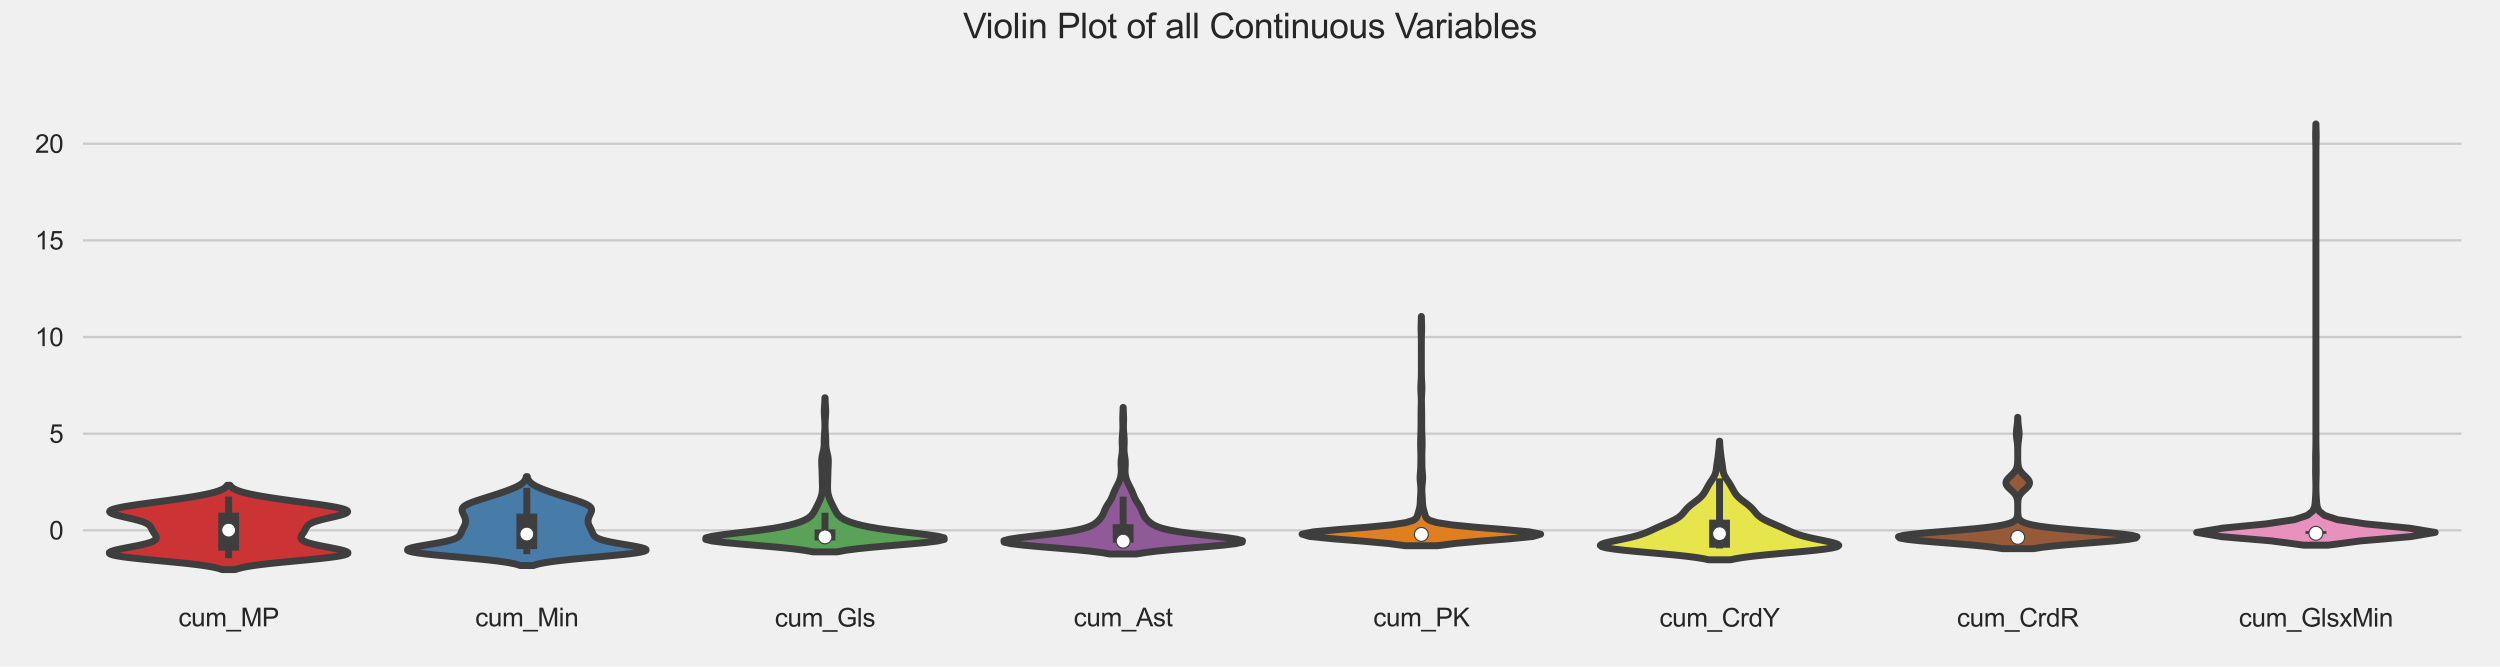 <?xml version="1.0" encoding="utf-8" standalone="no"?>
<!DOCTYPE svg PUBLIC "-//W3C//DTD SVG 1.1//EN"
  "http://www.w3.org/Graphics/SVG/1.1/DTD/svg11.dtd">
<svg xmlns:xlink="http://www.w3.org/1999/xlink" width="1080pt" height="288pt" viewBox="0 0 1080 288" xmlns="http://www.w3.org/2000/svg" version="1.1">
 <defs>
  <style type="text/css">*{stroke-linejoin: round; stroke-linecap: butt}</style>
 </defs>
 <g id="figure_1">
  <g id="patch_1">
   <path d="M 0 288 
L 1080 288 
L 1080 0 
L 0 0 
z
" style="fill: #f0f0f0"/>
  </g>
  <g id="axes_1">
   <g id="patch_2">
    <path d="M 34.36 255.699 
L 1064.88 255.699 
L 1064.88 43.92 
L 34.36 43.92 
z
" style="fill: #f0f0f0"/>
   </g>
   <g id="matplotlib.axis_1">
    <g id="xtick_1">
     <g id="text_1">
      <!-- cum_MP -->
      <g style="fill: #262626" transform="translate(77.069 270.572)scale(0.11 -0.11)">
       <defs>
        <path id="ArialMT-63" d="M 2588 1216 
L 3141 1144 
Q 3050 572 2676 248 
Q 2303 -75 1759 -75 
Q 1078 -75 664 370 
Q 250 816 250 1647 
Q 250 2184 428 2587 
Q 606 2991 970 3192 
Q 1334 3394 1763 3394 
Q 2303 3394 2647 3120 
Q 2991 2847 3088 2344 
L 2541 2259 
Q 2463 2594 2264 2762 
Q 2066 2931 1784 2931 
Q 1359 2931 1093 2626 
Q 828 2322 828 1663 
Q 828 994 1084 691 
Q 1341 388 1753 388 
Q 2084 388 2306 591 
Q 2528 794 2588 1216 
z
" transform="scale(0.016)"/>
        <path id="ArialMT-75" d="M 2597 0 
L 2597 488 
Q 2209 -75 1544 -75 
Q 1250 -75 995 37 
Q 741 150 617 320 
Q 494 491 444 738 
Q 409 903 409 1263 
L 409 3319 
L 972 3319 
L 972 1478 
Q 972 1038 1006 884 
Q 1059 663 1231 536 
Q 1403 409 1656 409 
Q 1909 409 2131 539 
Q 2353 669 2445 892 
Q 2538 1116 2538 1541 
L 2538 3319 
L 3100 3319 
L 3100 0 
L 2597 0 
z
" transform="scale(0.016)"/>
        <path id="ArialMT-6d" d="M 422 0 
L 422 3319 
L 925 3319 
L 925 2853 
Q 1081 3097 1340 3245 
Q 1600 3394 1931 3394 
Q 2300 3394 2536 3241 
Q 2772 3088 2869 2813 
Q 3263 3394 3894 3394 
Q 4388 3394 4653 3120 
Q 4919 2847 4919 2278 
L 4919 0 
L 4359 0 
L 4359 2091 
Q 4359 2428 4304 2576 
Q 4250 2725 4106 2815 
Q 3963 2906 3769 2906 
Q 3419 2906 3187 2673 
Q 2956 2441 2956 1928 
L 2956 0 
L 2394 0 
L 2394 2156 
Q 2394 2531 2256 2718 
Q 2119 2906 1806 2906 
Q 1569 2906 1367 2781 
Q 1166 2656 1075 2415 
Q 984 2175 984 1722 
L 984 0 
L 422 0 
z
" transform="scale(0.016)"/>
        <path id="ArialMT-5f" d="M -97 -1272 
L -97 -866 
L 3631 -866 
L 3631 -1272 
L -97 -1272 
z
" transform="scale(0.016)"/>
        <path id="ArialMT-4d" d="M 475 0 
L 475 4581 
L 1388 4581 
L 2472 1338 
Q 2622 884 2691 659 
Q 2769 909 2934 1394 
L 4031 4581 
L 4847 4581 
L 4847 0 
L 4263 0 
L 4263 3834 
L 2931 0 
L 2384 0 
L 1059 3900 
L 1059 0 
L 475 0 
z
" transform="scale(0.016)"/>
        <path id="ArialMT-50" d="M 494 0 
L 494 4581 
L 2222 4581 
Q 2678 4581 2919 4538 
Q 3256 4481 3484 4323 
Q 3713 4166 3852 3881 
Q 3991 3597 3991 3256 
Q 3991 2672 3619 2267 
Q 3247 1863 2275 1863 
L 1100 1863 
L 1100 0 
L 494 0 
z
M 1100 2403 
L 2284 2403 
Q 2872 2403 3119 2622 
Q 3366 2841 3366 3238 
Q 3366 3525 3220 3729 
Q 3075 3934 2838 4000 
Q 2684 4041 2272 4041 
L 1100 4041 
L 1100 2403 
z
" transform="scale(0.016)"/>
       </defs>
       <use xlink:href="#ArialMT-63"/>
       <use xlink:href="#ArialMT-75" x="50"/>
       <use xlink:href="#ArialMT-6d" x="105.615"/>
       <use xlink:href="#ArialMT-5f" x="188.916"/>
       <use xlink:href="#ArialMT-4d" x="244.531"/>
       <use xlink:href="#ArialMT-50" x="327.832"/>
      </g>
     </g>
    </g>
    <g id="xtick_2">
     <g id="text_2">
      <!-- cum_Min -->
      <g style="fill: #262626" transform="translate(205.272 270.572)scale(0.11 -0.11)">
       <defs>
        <path id="ArialMT-69" d="M 425 3934 
L 425 4581 
L 988 4581 
L 988 3934 
L 425 3934 
z
M 425 0 
L 425 3319 
L 988 3319 
L 988 0 
L 425 0 
z
" transform="scale(0.016)"/>
        <path id="ArialMT-6e" d="M 422 0 
L 422 3319 
L 928 3319 
L 928 2847 
Q 1294 3394 1984 3394 
Q 2284 3394 2536 3286 
Q 2788 3178 2913 3003 
Q 3038 2828 3088 2588 
Q 3119 2431 3119 2041 
L 3119 0 
L 2556 0 
L 2556 2019 
Q 2556 2363 2490 2533 
Q 2425 2703 2258 2804 
Q 2091 2906 1866 2906 
Q 1506 2906 1245 2678 
Q 984 2450 984 1813 
L 984 0 
L 422 0 
z
" transform="scale(0.016)"/>
       </defs>
       <use xlink:href="#ArialMT-63"/>
       <use xlink:href="#ArialMT-75" x="50"/>
       <use xlink:href="#ArialMT-6d" x="105.615"/>
       <use xlink:href="#ArialMT-5f" x="188.916"/>
       <use xlink:href="#ArialMT-4d" x="244.531"/>
       <use xlink:href="#ArialMT-69" x="327.832"/>
       <use xlink:href="#ArialMT-6e" x="350.049"/>
      </g>
     </g>
    </g>
    <g id="xtick_3">
     <g id="text_3">
      <!-- cum_Gls -->
      <g style="fill: #262626" transform="translate(334.699 270.706)scale(0.11 -0.11)">
       <defs>
        <path id="ArialMT-47" d="M 2638 1797 
L 2638 2334 
L 4578 2338 
L 4578 638 
Q 4131 281 3656 101 
Q 3181 -78 2681 -78 
Q 2006 -78 1454 211 
Q 903 500 622 1047 
Q 341 1594 341 2269 
Q 341 2938 620 3517 
Q 900 4097 1425 4378 
Q 1950 4659 2634 4659 
Q 3131 4659 3532 4498 
Q 3934 4338 4162 4050 
Q 4391 3763 4509 3300 
L 3963 3150 
Q 3859 3500 3706 3700 
Q 3553 3900 3268 4020 
Q 2984 4141 2638 4141 
Q 2222 4141 1919 4014 
Q 1616 3888 1430 3681 
Q 1244 3475 1141 3228 
Q 966 2803 966 2306 
Q 966 1694 1177 1281 
Q 1388 869 1791 669 
Q 2194 469 2647 469 
Q 3041 469 3416 620 
Q 3791 772 3984 944 
L 3984 1797 
L 2638 1797 
z
" transform="scale(0.016)"/>
        <path id="ArialMT-6c" d="M 409 0 
L 409 4581 
L 972 4581 
L 972 0 
L 409 0 
z
" transform="scale(0.016)"/>
        <path id="ArialMT-73" d="M 197 991 
L 753 1078 
Q 800 744 1014 566 
Q 1228 388 1613 388 
Q 2000 388 2187 545 
Q 2375 703 2375 916 
Q 2375 1106 2209 1216 
Q 2094 1291 1634 1406 
Q 1016 1563 777 1677 
Q 538 1791 414 1992 
Q 291 2194 291 2438 
Q 291 2659 392 2848 
Q 494 3038 669 3163 
Q 800 3259 1026 3326 
Q 1253 3394 1513 3394 
Q 1903 3394 2198 3281 
Q 2494 3169 2634 2976 
Q 2775 2784 2828 2463 
L 2278 2388 
Q 2241 2644 2061 2787 
Q 1881 2931 1553 2931 
Q 1166 2931 1000 2803 
Q 834 2675 834 2503 
Q 834 2394 903 2306 
Q 972 2216 1119 2156 
Q 1203 2125 1616 2013 
Q 2213 1853 2448 1751 
Q 2684 1650 2818 1456 
Q 2953 1263 2953 975 
Q 2953 694 2789 445 
Q 2625 197 2315 61 
Q 2006 -75 1616 -75 
Q 969 -75 630 194 
Q 291 463 197 991 
z
" transform="scale(0.016)"/>
       </defs>
       <use xlink:href="#ArialMT-63"/>
       <use xlink:href="#ArialMT-75" x="50"/>
       <use xlink:href="#ArialMT-6d" x="105.615"/>
       <use xlink:href="#ArialMT-5f" x="188.916"/>
       <use xlink:href="#ArialMT-47" x="244.531"/>
       <use xlink:href="#ArialMT-6c" x="322.314"/>
       <use xlink:href="#ArialMT-73" x="344.531"/>
      </g>
     </g>
    </g>
    <g id="xtick_4">
     <g id="text_4">
      <!-- cum_Ast -->
      <g style="fill: #262626" transform="translate(463.817 270.572)scale(0.11 -0.11)">
       <defs>
        <path id="ArialMT-41" d="M -9 0 
L 1750 4581 
L 2403 4581 
L 4278 0 
L 3588 0 
L 3053 1388 
L 1138 1388 
L 634 0 
L -9 0 
z
M 1313 1881 
L 2866 1881 
L 2388 3150 
Q 2169 3728 2063 4100 
Q 1975 3659 1816 3225 
L 1313 1881 
z
" transform="scale(0.016)"/>
        <path id="ArialMT-74" d="M 1650 503 
L 1731 6 
Q 1494 -44 1306 -44 
Q 1000 -44 831 53 
Q 663 150 594 308 
Q 525 466 525 972 
L 525 2881 
L 113 2881 
L 113 3319 
L 525 3319 
L 525 4141 
L 1084 4478 
L 1084 3319 
L 1650 3319 
L 1650 2881 
L 1084 2881 
L 1084 941 
Q 1084 700 1114 631 
Q 1144 563 1211 522 
Q 1278 481 1403 481 
Q 1497 481 1650 503 
z
" transform="scale(0.016)"/>
       </defs>
       <use xlink:href="#ArialMT-63"/>
       <use xlink:href="#ArialMT-75" x="50"/>
       <use xlink:href="#ArialMT-6d" x="105.615"/>
       <use xlink:href="#ArialMT-5f" x="188.916"/>
       <use xlink:href="#ArialMT-41" x="244.531"/>
       <use xlink:href="#ArialMT-73" x="311.23"/>
       <use xlink:href="#ArialMT-74" x="361.23"/>
      </g>
     </g>
    </g>
    <g id="xtick_5">
     <g id="text_5">
      <!-- cum_PK -->
      <g style="fill: #262626" transform="translate(593.242 270.572)scale(0.11 -0.11)">
       <defs>
        <path id="ArialMT-4b" d="M 469 0 
L 469 4581 
L 1075 4581 
L 1075 2309 
L 3350 4581 
L 4172 4581 
L 2250 2725 
L 4256 0 
L 3456 0 
L 1825 2319 
L 1075 1588 
L 1075 0 
L 469 0 
z
" transform="scale(0.016)"/>
       </defs>
       <use xlink:href="#ArialMT-63"/>
       <use xlink:href="#ArialMT-75" x="50"/>
       <use xlink:href="#ArialMT-6d" x="105.615"/>
       <use xlink:href="#ArialMT-5f" x="188.916"/>
       <use xlink:href="#ArialMT-50" x="244.531"/>
       <use xlink:href="#ArialMT-4b" x="311.23"/>
      </g>
     </g>
    </g>
    <g id="xtick_6">
     <g id="text_6">
      <!-- cum_CrdY -->
      <g style="fill: #262626" transform="translate(716.864 270.706)scale(0.11 -0.11)">
       <defs>
        <path id="ArialMT-43" d="M 3763 1606 
L 4369 1453 
Q 4178 706 3683 314 
Q 3188 -78 2472 -78 
Q 1731 -78 1267 223 
Q 803 525 561 1097 
Q 319 1669 319 2325 
Q 319 3041 592 3573 
Q 866 4106 1370 4382 
Q 1875 4659 2481 4659 
Q 3169 4659 3637 4309 
Q 4106 3959 4291 3325 
L 3694 3184 
Q 3534 3684 3231 3912 
Q 2928 4141 2469 4141 
Q 1941 4141 1586 3887 
Q 1231 3634 1087 3207 
Q 944 2781 944 2328 
Q 944 1744 1114 1308 
Q 1284 872 1643 656 
Q 2003 441 2422 441 
Q 2931 441 3284 734 
Q 3638 1028 3763 1606 
z
" transform="scale(0.016)"/>
        <path id="ArialMT-72" d="M 416 0 
L 416 3319 
L 922 3319 
L 922 2816 
Q 1116 3169 1280 3281 
Q 1444 3394 1641 3394 
Q 1925 3394 2219 3213 
L 2025 2691 
Q 1819 2813 1613 2813 
Q 1428 2813 1281 2702 
Q 1134 2591 1072 2394 
Q 978 2094 978 1738 
L 978 0 
L 416 0 
z
" transform="scale(0.016)"/>
        <path id="ArialMT-64" d="M 2575 0 
L 2575 419 
Q 2259 -75 1647 -75 
Q 1250 -75 917 144 
Q 584 363 401 755 
Q 219 1147 219 1656 
Q 219 2153 384 2558 
Q 550 2963 881 3178 
Q 1213 3394 1622 3394 
Q 1922 3394 2156 3267 
Q 2391 3141 2538 2938 
L 2538 4581 
L 3097 4581 
L 3097 0 
L 2575 0 
z
M 797 1656 
Q 797 1019 1065 703 
Q 1334 388 1700 388 
Q 2069 388 2326 689 
Q 2584 991 2584 1609 
Q 2584 2291 2321 2609 
Q 2059 2928 1675 2928 
Q 1300 2928 1048 2622 
Q 797 2316 797 1656 
z
" transform="scale(0.016)"/>
        <path id="ArialMT-59" d="M 1784 0 
L 1784 1941 
L 19 4581 
L 756 4581 
L 1659 3200 
Q 1909 2813 2125 2425 
Q 2331 2784 2625 3234 
L 3513 4581 
L 4219 4581 
L 2391 1941 
L 2391 0 
L 1784 0 
z
" transform="scale(0.016)"/>
       </defs>
       <use xlink:href="#ArialMT-63"/>
       <use xlink:href="#ArialMT-75" x="50"/>
       <use xlink:href="#ArialMT-6d" x="105.615"/>
       <use xlink:href="#ArialMT-5f" x="188.916"/>
       <use xlink:href="#ArialMT-43" x="244.531"/>
       <use xlink:href="#ArialMT-72" x="316.748"/>
       <use xlink:href="#ArialMT-64" x="350.049"/>
       <use xlink:href="#ArialMT-59" x="405.664"/>
      </g>
     </g>
    </g>
    <g id="xtick_7">
     <g id="text_7">
      <!-- cum_CrdR -->
      <g style="fill: #262626" transform="translate(845.375 270.706)scale(0.11 -0.11)">
       <defs>
        <path id="ArialMT-52" d="M 503 0 
L 503 4581 
L 2534 4581 
Q 3147 4581 3465 4457 
Q 3784 4334 3975 4021 
Q 4166 3709 4166 3331 
Q 4166 2844 3850 2509 
Q 3534 2175 2875 2084 
Q 3116 1969 3241 1856 
Q 3506 1613 3744 1247 
L 4541 0 
L 3778 0 
L 3172 953 
Q 2906 1366 2734 1584 
Q 2563 1803 2427 1890 
Q 2291 1978 2150 2013 
Q 2047 2034 1813 2034 
L 1109 2034 
L 1109 0 
L 503 0 
z
M 1109 2559 
L 2413 2559 
Q 2828 2559 3062 2645 
Q 3297 2731 3419 2920 
Q 3541 3109 3541 3331 
Q 3541 3656 3305 3865 
Q 3069 4075 2559 4075 
L 1109 4075 
L 1109 2559 
z
" transform="scale(0.016)"/>
       </defs>
       <use xlink:href="#ArialMT-63"/>
       <use xlink:href="#ArialMT-75" x="50"/>
       <use xlink:href="#ArialMT-6d" x="105.615"/>
       <use xlink:href="#ArialMT-5f" x="188.916"/>
       <use xlink:href="#ArialMT-43" x="244.531"/>
       <use xlink:href="#ArialMT-72" x="316.748"/>
       <use xlink:href="#ArialMT-64" x="350.049"/>
       <use xlink:href="#ArialMT-52" x="405.664"/>
      </g>
     </g>
    </g>
    <g id="xtick_8">
     <g id="text_8">
      <!-- cum_GlsxMin -->
      <g style="fill: #262626" transform="translate(967.162 270.706)scale(0.11 -0.11)">
       <defs>
        <path id="ArialMT-78" d="M 47 0 
L 1259 1725 
L 138 3319 
L 841 3319 
L 1350 2541 
Q 1494 2319 1581 2169 
Q 1719 2375 1834 2534 
L 2394 3319 
L 3066 3319 
L 1919 1756 
L 3153 0 
L 2463 0 
L 1781 1031 
L 1600 1309 
L 728 0 
L 47 0 
z
" transform="scale(0.016)"/>
       </defs>
       <use xlink:href="#ArialMT-63"/>
       <use xlink:href="#ArialMT-75" x="50"/>
       <use xlink:href="#ArialMT-6d" x="105.615"/>
       <use xlink:href="#ArialMT-5f" x="188.916"/>
       <use xlink:href="#ArialMT-47" x="244.531"/>
       <use xlink:href="#ArialMT-6c" x="322.314"/>
       <use xlink:href="#ArialMT-73" x="344.531"/>
       <use xlink:href="#ArialMT-78" x="394.531"/>
       <use xlink:href="#ArialMT-4d" x="444.531"/>
       <use xlink:href="#ArialMT-69" x="527.832"/>
       <use xlink:href="#ArialMT-6e" x="550.049"/>
      </g>
     </g>
    </g>
   </g>
   <g id="matplotlib.axis_2">
    <g id="ytick_1">
     <g id="line2d_1">
      <path d="M 34.36 229.107 
L 1064.88 229.107 
" clip-path="url(#p03e30805a0)" style="fill: none; stroke: #cbcbcb"/>
     </g>
     <g id="text_9">
      <!-- 0 -->
      <g style="fill: #262626" transform="translate(21.243 233.044)scale(0.11 -0.11)">
       <defs>
        <path id="ArialMT-30" d="M 266 2259 
Q 266 3072 433 3567 
Q 600 4063 929 4331 
Q 1259 4600 1759 4600 
Q 2128 4600 2406 4451 
Q 2684 4303 2865 4023 
Q 3047 3744 3150 3342 
Q 3253 2941 3253 2259 
Q 3253 1453 3087 958 
Q 2922 463 2592 192 
Q 2263 -78 1759 -78 
Q 1097 -78 719 397 
Q 266 969 266 2259 
z
M 844 2259 
Q 844 1131 1108 757 
Q 1372 384 1759 384 
Q 2147 384 2411 759 
Q 2675 1134 2675 2259 
Q 2675 3391 2411 3762 
Q 2147 4134 1753 4134 
Q 1366 4134 1134 3806 
Q 844 3388 844 2259 
z
" transform="scale(0.016)"/>
       </defs>
       <use xlink:href="#ArialMT-30"/>
      </g>
     </g>
    </g>
    <g id="ytick_2">
     <g id="line2d_2">
      <path d="M 34.36 187.352 
L 1064.88 187.352 
" clip-path="url(#p03e30805a0)" style="fill: none; stroke: #cbcbcb"/>
     </g>
     <g id="text_10">
      <!-- 5 -->
      <g style="fill: #262626" transform="translate(21.243 191.289)scale(0.11 -0.11)">
       <defs>
        <path id="ArialMT-35" d="M 266 1200 
L 856 1250 
Q 922 819 1161 601 
Q 1400 384 1738 384 
Q 2144 384 2425 690 
Q 2706 997 2706 1503 
Q 2706 1984 2436 2262 
Q 2166 2541 1728 2541 
Q 1456 2541 1237 2417 
Q 1019 2294 894 2097 
L 366 2166 
L 809 4519 
L 3088 4519 
L 3088 3981 
L 1259 3981 
L 1013 2750 
Q 1425 3038 1878 3038 
Q 2478 3038 2890 2622 
Q 3303 2206 3303 1553 
Q 3303 931 2941 478 
Q 2500 -78 1738 -78 
Q 1113 -78 717 272 
Q 322 622 266 1200 
z
" transform="scale(0.016)"/>
       </defs>
       <use xlink:href="#ArialMT-35"/>
      </g>
     </g>
    </g>
    <g id="ytick_3">
     <g id="line2d_3">
      <path d="M 34.36 145.597 
L 1064.88 145.597 
" clip-path="url(#p03e30805a0)" style="fill: none; stroke: #cbcbcb"/>
     </g>
     <g id="text_11">
      <!-- 10 -->
      <g style="fill: #262626" transform="translate(15.126 149.534)scale(0.11 -0.11)">
       <defs>
        <path id="ArialMT-31" d="M 2384 0 
L 1822 0 
L 1822 3584 
Q 1619 3391 1289 3197 
Q 959 3003 697 2906 
L 697 3450 
Q 1169 3672 1522 3987 
Q 1875 4303 2022 4600 
L 2384 4600 
L 2384 0 
z
" transform="scale(0.016)"/>
       </defs>
       <use xlink:href="#ArialMT-31"/>
       <use xlink:href="#ArialMT-30" x="55.615"/>
      </g>
     </g>
    </g>
    <g id="ytick_4">
     <g id="line2d_4">
      <path d="M 34.36 103.842 
L 1064.88 103.842 
" clip-path="url(#p03e30805a0)" style="fill: none; stroke: #cbcbcb"/>
     </g>
     <g id="text_12">
      <!-- 15 -->
      <g style="fill: #262626" transform="translate(15.126 107.779)scale(0.11 -0.11)">
       <use xlink:href="#ArialMT-31"/>
       <use xlink:href="#ArialMT-35" x="55.615"/>
      </g>
     </g>
    </g>
    <g id="ytick_5">
     <g id="line2d_5">
      <path d="M 34.36 62.088 
L 1064.88 62.088 
" clip-path="url(#p03e30805a0)" style="fill: none; stroke: #cbcbcb"/>
     </g>
     <g id="text_13">
      <!-- 20 -->
      <g style="fill: #262626" transform="translate(15.126 66.024)scale(0.11 -0.11)">
       <defs>
        <path id="ArialMT-32" d="M 3222 541 
L 3222 0 
L 194 0 
Q 188 203 259 391 
Q 375 700 629 1000 
Q 884 1300 1366 1694 
Q 2113 2306 2375 2664 
Q 2638 3022 2638 3341 
Q 2638 3675 2398 3904 
Q 2159 4134 1775 4134 
Q 1369 4134 1125 3890 
Q 881 3647 878 3216 
L 300 3275 
Q 359 3922 746 4261 
Q 1134 4600 1788 4600 
Q 2447 4600 2831 4234 
Q 3216 3869 3216 3328 
Q 3216 3053 3103 2787 
Q 2991 2522 2730 2228 
Q 2469 1934 1863 1422 
Q 1356 997 1212 845 
Q 1069 694 975 541 
L 3222 541 
z
" transform="scale(0.016)"/>
       </defs>
       <use xlink:href="#ArialMT-32"/>
       <use xlink:href="#ArialMT-30" x="55.615"/>
      </g>
     </g>
    </g>
   </g>
   <g id="PolyCollection_1">
    <defs>
     <path id="m73d97eebaf" d="M 101.57 -41.928 
L 95.965 -41.928 
L 94.907 -42.296 
L 93.559 -42.664 
L 91.882 -43.032 
L 89.844 -43.4 
L 87.429 -43.768 
L 84.639 -44.136 
L 81.495 -44.504 
L 78.044 -44.872 
L 74.356 -45.24 
L 70.521 -45.608 
L 66.649 -45.976 
L 62.857 -46.345 
L 59.269 -46.713 
L 56.001 -47.081 
L 53.155 -47.449 
L 50.814 -47.817 
L 49.037 -48.185 
L 47.852 -48.553 
L 47.262 -48.921 
L 47.242 -49.289 
L 47.741 -49.657 
L 48.695 -50.025 
L 50.02 -50.393 
L 51.63 -50.762 
L 53.431 -51.13 
L 55.335 -51.498 
L 57.256 -51.866 
L 59.122 -52.234 
L 60.869 -52.602 
L 62.448 -52.97 
L 63.824 -53.338 
L 64.977 -53.706 
L 65.9 -54.074 
L 66.597 -54.442 
L 67.083 -54.81 
L 67.38 -55.179 
L 67.515 -55.547 
L 67.516 -55.915 
L 67.415 -56.283 
L 67.24 -56.651 
L 67.019 -57.019 
L 66.773 -57.387 
L 66.521 -57.755 
L 66.279 -58.123 
L 66.053 -58.491 
L 65.848 -58.859 
L 65.661 -59.228 
L 65.482 -59.596 
L 65.297 -59.964 
L 65.086 -60.332 
L 64.825 -60.7 
L 64.485 -61.068 
L 64.038 -61.436 
L 63.456 -61.804 
L 62.716 -62.172 
L 61.803 -62.54 
L 60.71 -62.908 
L 59.445 -63.276 
L 58.029 -63.645 
L 56.496 -64.013 
L 54.896 -64.381 
L 53.289 -64.749 
L 51.744 -65.117 
L 50.333 -65.485 
L 49.128 -65.853 
L 48.194 -66.221 
L 47.588 -66.589 
L 47.351 -66.957 
L 47.51 -67.325 
L 48.074 -67.693 
L 49.037 -68.062 
L 50.375 -68.43 
L 52.055 -68.798 
L 54.032 -69.166 
L 56.257 -69.534 
L 58.676 -69.902 
L 61.238 -70.27 
L 63.895 -70.638 
L 66.601 -71.006 
L 69.319 -71.374 
L 72.014 -71.742 
L 74.658 -72.11 
L 77.226 -72.479 
L 79.697 -72.847 
L 82.049 -73.215 
L 84.267 -73.583 
L 86.334 -73.951 
L 88.237 -74.319 
L 89.965 -74.687 
L 91.512 -75.055 
L 92.874 -75.423 
L 94.055 -75.791 
L 95.059 -76.159 
L 95.899 -76.527 
L 96.586 -76.896 
L 97.138 -77.264 
L 97.573 -77.632 
L 97.908 -78 
L 98.16 -78.368 
L 99.375 -78.368 
L 99.375 -78.368 
L 99.627 -78 
L 99.962 -77.632 
L 100.397 -77.264 
L 100.949 -76.896 
L 101.636 -76.527 
L 102.476 -76.159 
L 103.48 -75.791 
L 104.661 -75.423 
L 106.023 -75.055 
L 107.57 -74.687 
L 109.298 -74.319 
L 111.201 -73.951 
L 113.268 -73.583 
L 115.486 -73.215 
L 117.838 -72.847 
L 120.309 -72.479 
L 122.877 -72.11 
L 125.521 -71.742 
L 128.216 -71.374 
L 130.934 -71.006 
L 133.64 -70.638 
L 136.297 -70.27 
L 138.859 -69.902 
L 141.278 -69.534 
L 143.503 -69.166 
L 145.48 -68.798 
L 147.16 -68.43 
L 148.498 -68.062 
L 149.461 -67.693 
L 150.025 -67.325 
L 150.184 -66.957 
L 149.947 -66.589 
L 149.341 -66.221 
L 148.407 -65.853 
L 147.202 -65.485 
L 145.791 -65.117 
L 144.246 -64.749 
L 142.639 -64.381 
L 141.039 -64.013 
L 139.506 -63.645 
L 138.09 -63.276 
L 136.825 -62.908 
L 135.732 -62.54 
L 134.819 -62.172 
L 134.079 -61.804 
L 133.497 -61.436 
L 133.05 -61.068 
L 132.71 -60.7 
L 132.449 -60.332 
L 132.238 -59.964 
L 132.053 -59.596 
L 131.874 -59.228 
L 131.687 -58.859 
L 131.482 -58.491 
L 131.256 -58.123 
L 131.014 -57.755 
L 130.762 -57.387 
L 130.516 -57.019 
L 130.295 -56.651 
L 130.12 -56.283 
L 130.019 -55.915 
L 130.02 -55.547 
L 130.155 -55.179 
L 130.452 -54.81 
L 130.938 -54.442 
L 131.635 -54.074 
L 132.558 -53.706 
L 133.711 -53.338 
L 135.087 -52.97 
L 136.666 -52.602 
L 138.413 -52.234 
L 140.279 -51.866 
L 142.2 -51.498 
L 144.104 -51.13 
L 145.905 -50.762 
L 147.515 -50.393 
L 148.84 -50.025 
L 149.794 -49.657 
L 150.293 -49.289 
L 150.273 -48.921 
L 149.683 -48.553 
L 148.498 -48.185 
L 146.721 -47.817 
L 144.38 -47.449 
L 141.534 -47.081 
L 138.266 -46.713 
L 134.678 -46.345 
L 130.886 -45.976 
L 127.014 -45.608 
L 123.179 -45.24 
L 119.491 -44.872 
L 116.04 -44.504 
L 112.896 -44.136 
L 110.106 -43.768 
L 107.691 -43.4 
L 105.653 -43.032 
L 103.976 -42.664 
L 102.628 -42.296 
L 101.57 -41.928 
z
" style="stroke: #3e3e3e; stroke-width: 3"/>
    </defs>
    <g clip-path="url(#p03e30805a0)">
     <use xlink:href="#m73d97eebaf" x="0" y="288" style="fill: #cb3335; stroke: #3e3e3e; stroke-width: 3"/>
    </g>
   </g>
   <g id="PolyCollection_2">
    <defs>
     <path id="m574ec65657" d="M 230.377 -43.686 
L 224.788 -43.686 
L 223.628 -44.074 
L 222.117 -44.463 
L 220.202 -44.851 
L 217.842 -45.239 
L 215.016 -45.627 
L 211.733 -46.015 
L 208.033 -46.404 
L 203.992 -46.792 
L 199.724 -47.18 
L 195.375 -47.568 
L 191.111 -47.956 
L 187.11 -48.345 
L 183.542 -48.733 
L 180.559 -49.121 
L 178.277 -49.509 
L 176.769 -49.897 
L 176.056 -50.286 
L 176.113 -50.674 
L 176.866 -51.062 
L 178.208 -51.45 
L 180.005 -51.839 
L 182.114 -52.227 
L 184.388 -52.615 
L 186.696 -53.003 
L 188.922 -53.391 
L 190.977 -53.78 
L 192.801 -54.168 
L 194.357 -54.556 
L 195.636 -54.944 
L 196.65 -55.332 
L 197.426 -55.721 
L 198.001 -56.109 
L 198.417 -56.497 
L 198.717 -56.885 
L 198.941 -57.273 
L 199.121 -57.662 
L 199.282 -58.05 
L 199.442 -58.438 
L 199.612 -58.826 
L 199.795 -59.215 
L 199.988 -59.603 
L 200.189 -59.991 
L 200.388 -60.379 
L 200.578 -60.767 
L 200.749 -61.156 
L 200.895 -61.544 
L 201.009 -61.932 
L 201.085 -62.32 
L 201.123 -62.708 
L 201.121 -63.097 
L 201.079 -63.485 
L 201.002 -63.873 
L 200.891 -64.261 
L 200.752 -64.65 
L 200.59 -65.038 
L 200.412 -65.426 
L 200.224 -65.814 
L 200.038 -66.202 
L 199.866 -66.591 
L 199.723 -66.979 
L 199.628 -67.367 
L 199.599 -67.755 
L 199.658 -68.143 
L 199.823 -68.532 
L 200.11 -68.92 
L 200.531 -69.308 
L 201.092 -69.696 
L 201.79 -70.084 
L 202.618 -70.473 
L 203.561 -70.861 
L 204.601 -71.249 
L 205.716 -71.637 
L 206.886 -72.026 
L 208.09 -72.414 
L 209.312 -72.802 
L 210.539 -73.19 
L 211.761 -73.578 
L 212.971 -73.967 
L 214.166 -74.355 
L 215.341 -74.743 
L 216.495 -75.131 
L 217.621 -75.519 
L 218.715 -75.908 
L 219.769 -76.296 
L 220.774 -76.684 
L 221.721 -77.072 
L 222.602 -77.46 
L 223.409 -77.849 
L 224.136 -78.237 
L 224.78 -78.625 
L 225.34 -79.013 
L 225.818 -79.402 
L 226.218 -79.79 
L 226.546 -80.178 
L 226.809 -80.566 
L 227.017 -80.954 
L 227.176 -81.343 
L 227.297 -81.731 
L 227.385 -82.119 
L 227.78 -82.119 
L 227.78 -82.119 
L 227.868 -81.731 
L 227.989 -81.343 
L 228.148 -80.954 
L 228.356 -80.566 
L 228.619 -80.178 
L 228.947 -79.79 
L 229.347 -79.402 
L 229.825 -79.013 
L 230.385 -78.625 
L 231.029 -78.237 
L 231.756 -77.849 
L 232.563 -77.46 
L 233.444 -77.072 
L 234.391 -76.684 
L 235.396 -76.296 
L 236.45 -75.908 
L 237.544 -75.519 
L 238.67 -75.131 
L 239.824 -74.743 
L 240.999 -74.355 
L 242.194 -73.967 
L 243.404 -73.578 
L 244.626 -73.19 
L 245.853 -72.802 
L 247.075 -72.414 
L 248.279 -72.026 
L 249.449 -71.637 
L 250.564 -71.249 
L 251.604 -70.861 
L 252.547 -70.473 
L 253.375 -70.084 
L 254.073 -69.696 
L 254.634 -69.308 
L 255.055 -68.92 
L 255.342 -68.532 
L 255.507 -68.143 
L 255.566 -67.755 
L 255.537 -67.367 
L 255.442 -66.979 
L 255.299 -66.591 
L 255.127 -66.202 
L 254.941 -65.814 
L 254.753 -65.426 
L 254.575 -65.038 
L 254.413 -64.65 
L 254.274 -64.261 
L 254.163 -63.873 
L 254.086 -63.485 
L 254.044 -63.097 
L 254.042 -62.708 
L 254.08 -62.32 
L 254.156 -61.932 
L 254.27 -61.544 
L 254.416 -61.156 
L 254.587 -60.767 
L 254.777 -60.379 
L 254.976 -59.991 
L 255.177 -59.603 
L 255.37 -59.215 
L 255.553 -58.826 
L 255.723 -58.438 
L 255.883 -58.05 
L 256.044 -57.662 
L 256.224 -57.273 
L 256.448 -56.885 
L 256.748 -56.497 
L 257.164 -56.109 
L 257.739 -55.721 
L 258.515 -55.332 
L 259.529 -54.944 
L 260.808 -54.556 
L 262.364 -54.168 
L 264.188 -53.78 
L 266.243 -53.391 
L 268.469 -53.003 
L 270.777 -52.615 
L 273.051 -52.227 
L 275.16 -51.839 
L 276.957 -51.45 
L 278.299 -51.062 
L 279.052 -50.674 
L 279.108 -50.286 
L 278.396 -49.897 
L 276.888 -49.509 
L 274.606 -49.121 
L 271.623 -48.733 
L 268.055 -48.345 
L 264.054 -47.956 
L 259.79 -47.568 
L 255.441 -47.18 
L 251.173 -46.792 
L 247.132 -46.404 
L 243.432 -46.015 
L 240.149 -45.627 
L 237.323 -45.239 
L 234.963 -44.851 
L 233.048 -44.463 
L 231.537 -44.074 
L 230.377 -43.686 
z
" style="stroke: #3e3e3e; stroke-width: 3"/>
    </defs>
    <g clip-path="url(#p03e30805a0)">
     <use xlink:href="#m574ec65657" x="0" y="288" style="fill: #477ca8; stroke: #3e3e3e; stroke-width: 3"/>
    </g>
   </g>
   <g id="PolyCollection_3">
    <defs>
     <path id="mcdb513fa01" d="M 361.578 -49.591 
L 351.217 -49.591 
L 347.585 -50.264 
L 342.453 -50.936 
L 335.853 -51.609 
L 328.183 -52.281 
L 320.228 -52.953 
L 313.034 -53.626 
L 307.659 -54.298 
L 304.872 -54.971 
L 304.942 -55.643 
L 307.591 -56.316 
L 312.117 -56.988 
L 317.647 -57.661 
L 323.374 -58.333 
L 328.722 -59.006 
L 333.389 -59.678 
L 337.296 -60.351 
L 340.502 -61.023 
L 343.119 -61.695 
L 345.251 -62.368 
L 346.978 -63.04 
L 348.354 -63.713 
L 349.427 -64.385 
L 350.246 -65.058 
L 350.867 -65.73 
L 351.352 -66.403 
L 351.754 -67.075 
L 352.116 -67.748 
L 352.463 -68.42 
L 352.807 -69.093 
L 353.149 -69.765 
L 353.485 -70.437 
L 353.807 -71.11 
L 354.111 -71.782 
L 354.387 -72.455 
L 354.632 -73.127 
L 354.84 -73.8 
L 355.007 -74.472 
L 355.134 -75.145 
L 355.221 -75.817 
L 355.273 -76.49 
L 355.295 -77.162 
L 355.296 -77.835 
L 355.283 -78.507 
L 355.263 -79.18 
L 355.241 -79.852 
L 355.221 -80.524 
L 355.203 -81.197 
L 355.187 -81.869 
L 355.172 -82.542 
L 355.155 -83.214 
L 355.134 -83.887 
L 355.111 -84.559 
L 355.084 -85.232 
L 355.055 -85.904 
L 355.026 -86.577 
L 354.998 -87.249 
L 354.975 -87.922 
L 354.966 -88.594 
L 354.979 -89.266 
L 355.023 -89.939 
L 355.105 -90.611 
L 355.224 -91.284 
L 355.373 -91.956 
L 355.537 -92.629 
L 355.696 -93.301 
L 355.833 -93.974 
L 355.937 -94.646 
L 356.004 -95.319 
L 356.039 -95.991 
L 356.052 -96.664 
L 356.056 -97.336 
L 356.064 -98.008 
L 356.083 -98.681 
L 356.115 -99.353 
L 356.158 -100.026 
L 356.207 -100.698 
L 356.255 -101.371 
L 356.297 -102.043 
L 356.329 -102.716 
L 356.349 -103.388 
L 356.357 -104.061 
L 356.353 -104.733 
L 356.337 -105.406 
L 356.309 -106.078 
L 356.271 -106.75 
L 356.226 -107.423 
L 356.179 -108.095 
L 356.137 -108.768 
L 356.106 -109.44 
L 356.091 -110.113 
L 356.095 -110.785 
L 356.118 -111.458 
L 356.155 -112.13 
L 356.2 -112.803 
L 356.247 -113.475 
L 356.29 -114.148 
L 356.326 -114.82 
L 356.353 -115.492 
L 356.372 -116.165 
L 356.423 -116.165 
L 356.423 -116.165 
L 356.442 -115.492 
L 356.469 -114.82 
L 356.505 -114.148 
L 356.548 -113.475 
L 356.595 -112.803 
L 356.64 -112.13 
L 356.677 -111.458 
L 356.7 -110.785 
L 356.704 -110.113 
L 356.689 -109.44 
L 356.658 -108.768 
L 356.616 -108.095 
L 356.569 -107.423 
L 356.524 -106.75 
L 356.486 -106.078 
L 356.458 -105.406 
L 356.442 -104.733 
L 356.438 -104.061 
L 356.446 -103.388 
L 356.466 -102.716 
L 356.498 -102.043 
L 356.54 -101.371 
L 356.588 -100.698 
L 356.637 -100.026 
L 356.68 -99.353 
L 356.712 -98.681 
L 356.731 -98.008 
L 356.739 -97.336 
L 356.743 -96.664 
L 356.756 -95.991 
L 356.791 -95.319 
L 356.858 -94.646 
L 356.962 -93.974 
L 357.099 -93.301 
L 357.258 -92.629 
L 357.422 -91.956 
L 357.571 -91.284 
L 357.69 -90.611 
L 357.772 -89.939 
L 357.816 -89.266 
L 357.829 -88.594 
L 357.82 -87.922 
L 357.797 -87.249 
L 357.769 -86.577 
L 357.74 -85.904 
L 357.711 -85.232 
L 357.684 -84.559 
L 357.661 -83.887 
L 357.64 -83.214 
L 357.623 -82.542 
L 357.608 -81.869 
L 357.592 -81.197 
L 357.574 -80.524 
L 357.554 -79.852 
L 357.532 -79.18 
L 357.512 -78.507 
L 357.499 -77.835 
L 357.5 -77.162 
L 357.522 -76.49 
L 357.574 -75.817 
L 357.661 -75.145 
L 357.788 -74.472 
L 357.955 -73.8 
L 358.163 -73.127 
L 358.408 -72.455 
L 358.684 -71.782 
L 358.988 -71.11 
L 359.31 -70.437 
L 359.646 -69.765 
L 359.988 -69.093 
L 360.332 -68.42 
L 360.679 -67.748 
L 361.041 -67.075 
L 361.443 -66.403 
L 361.928 -65.73 
L 362.549 -65.058 
L 363.368 -64.385 
L 364.441 -63.713 
L 365.817 -63.04 
L 367.544 -62.368 
L 369.676 -61.695 
L 372.293 -61.023 
L 375.499 -60.351 
L 379.406 -59.678 
L 384.073 -59.006 
L 389.421 -58.333 
L 395.148 -57.661 
L 400.678 -56.988 
L 405.204 -56.316 
L 407.853 -55.643 
L 407.923 -54.971 
L 405.136 -54.298 
L 399.761 -53.626 
L 392.567 -52.953 
L 384.612 -52.281 
L 376.942 -51.609 
L 370.342 -50.936 
L 365.21 -50.264 
L 361.578 -49.591 
z
" style="stroke: #3e3e3e; stroke-width: 3"/>
    </defs>
    <g clip-path="url(#p03e30805a0)">
     <use xlink:href="#mcdb513fa01" x="0" y="288" style="fill: #59a257; stroke: #3e3e3e; stroke-width: 3"/>
    </g>
   </g>
   <g id="PolyCollection_4">
    <defs>
     <path id="m5527c607e8" d="M 491.001 -48.676 
L 479.424 -48.676 
L 475.674 -49.315 
L 470.507 -49.955 
L 463.987 -50.595 
L 456.51 -51.234 
L 448.81 -51.874 
L 441.847 -52.514 
L 436.595 -53.153 
L 433.78 -53.793 
L 433.687 -54.433 
L 436.098 -55.072 
L 440.392 -55.712 
L 445.746 -56.352 
L 451.357 -56.991 
L 456.603 -57.631 
L 461.116 -58.271 
L 464.761 -58.91 
L 467.575 -59.55 
L 469.689 -60.19 
L 471.266 -60.829 
L 472.459 -61.469 
L 473.394 -62.108 
L 474.157 -62.748 
L 474.802 -63.388 
L 475.356 -64.027 
L 475.829 -64.667 
L 476.227 -65.307 
L 476.557 -65.946 
L 476.838 -66.586 
L 477.095 -67.226 
L 477.357 -67.865 
L 477.649 -68.505 
L 477.988 -69.145 
L 478.373 -69.784 
L 478.788 -70.424 
L 479.208 -71.064 
L 479.605 -71.703 
L 479.963 -72.343 
L 480.274 -72.982 
L 480.546 -73.622 
L 480.797 -74.262 
L 481.045 -74.901 
L 481.307 -75.541 
L 481.591 -76.181 
L 481.897 -76.82 
L 482.222 -77.46 
L 482.555 -78.1 
L 482.882 -78.739 
L 483.191 -79.379 
L 483.472 -80.019 
L 483.718 -80.658 
L 483.925 -81.298 
L 484.094 -81.938 
L 484.225 -82.577 
L 484.318 -83.217 
L 484.376 -83.857 
L 484.401 -84.496 
L 484.397 -85.136 
L 484.372 -85.775 
L 484.338 -86.415 
L 484.306 -87.055 
L 484.288 -87.694 
L 484.293 -88.334 
L 484.326 -88.974 
L 484.388 -89.613 
L 484.473 -90.253 
L 484.57 -90.893 
L 484.667 -91.532 
L 484.751 -92.172 
L 484.812 -92.812 
L 484.847 -93.451 
L 484.856 -94.091 
L 484.845 -94.731 
L 484.823 -95.37 
L 484.797 -96.01 
L 484.776 -96.649 
L 484.767 -97.289 
L 484.771 -97.929 
L 484.792 -98.568 
L 484.828 -99.208 
L 484.875 -99.848 
L 484.929 -100.487 
L 484.982 -101.127 
L 485.03 -101.767 
L 485.066 -102.406 
L 485.087 -103.046 
L 485.093 -103.686 
L 485.086 -104.325 
L 485.07 -104.965 
L 485.051 -105.605 
L 485.035 -106.244 
L 485.027 -106.884 
L 485.03 -107.524 
L 485.044 -108.163 
L 485.067 -108.803 
L 485.095 -109.442 
L 485.124 -110.082 
L 485.15 -110.722 
L 485.172 -111.361 
L 485.188 -112.001 
L 485.237 -112.001 
L 485.237 -112.001 
L 485.253 -111.361 
L 485.275 -110.722 
L 485.301 -110.082 
L 485.33 -109.442 
L 485.358 -108.803 
L 485.381 -108.163 
L 485.395 -107.524 
L 485.398 -106.884 
L 485.39 -106.244 
L 485.374 -105.605 
L 485.355 -104.965 
L 485.339 -104.325 
L 485.332 -103.686 
L 485.338 -103.046 
L 485.359 -102.406 
L 485.395 -101.767 
L 485.443 -101.127 
L 485.496 -100.487 
L 485.55 -99.848 
L 485.597 -99.208 
L 485.633 -98.568 
L 485.654 -97.929 
L 485.658 -97.289 
L 485.649 -96.649 
L 485.628 -96.01 
L 485.602 -95.37 
L 485.58 -94.731 
L 485.569 -94.091 
L 485.578 -93.451 
L 485.613 -92.812 
L 485.674 -92.172 
L 485.758 -91.532 
L 485.855 -90.893 
L 485.952 -90.253 
L 486.037 -89.613 
L 486.099 -88.974 
L 486.132 -88.334 
L 486.137 -87.694 
L 486.119 -87.055 
L 486.087 -86.415 
L 486.053 -85.775 
L 486.028 -85.136 
L 486.024 -84.496 
L 486.049 -83.857 
L 486.107 -83.217 
L 486.2 -82.577 
L 486.331 -81.938 
L 486.5 -81.298 
L 486.707 -80.658 
L 486.953 -80.019 
L 487.234 -79.379 
L 487.543 -78.739 
L 487.87 -78.1 
L 488.203 -77.46 
L 488.527 -76.82 
L 488.834 -76.181 
L 489.118 -75.541 
L 489.38 -74.901 
L 489.628 -74.262 
L 489.879 -73.622 
L 490.151 -72.982 
L 490.462 -72.343 
L 490.82 -71.703 
L 491.217 -71.064 
L 491.637 -70.424 
L 492.052 -69.784 
L 492.437 -69.145 
L 492.776 -68.505 
L 493.068 -67.865 
L 493.33 -67.226 
L 493.587 -66.586 
L 493.868 -65.946 
L 494.198 -65.307 
L 494.596 -64.667 
L 495.069 -64.027 
L 495.623 -63.388 
L 496.268 -62.748 
L 497.031 -62.108 
L 497.966 -61.469 
L 499.159 -60.829 
L 500.736 -60.19 
L 502.85 -59.55 
L 505.664 -58.91 
L 509.309 -58.271 
L 513.822 -57.631 
L 519.068 -56.991 
L 524.679 -56.352 
L 530.033 -55.712 
L 534.327 -55.072 
L 536.739 -54.433 
L 536.645 -53.793 
L 533.83 -53.153 
L 528.578 -52.514 
L 521.615 -51.874 
L 513.915 -51.234 
L 506.438 -50.595 
L 499.918 -49.955 
L 494.751 -49.315 
L 491.001 -48.676 
z
" style="stroke: #3e3e3e; stroke-width: 3"/>
    </defs>
    <g clip-path="url(#p03e30805a0)">
     <use xlink:href="#m5527c607e8" x="0" y="288" style="fill: #905998; stroke: #3e3e3e; stroke-width: 3"/>
    </g>
   </g>
   <g id="PolyCollection_5">
    <defs>
     <path id="m94b2b28d77" d="M 620.957 -52.238 
L 607.098 -52.238 
L 599.565 -53.239 
L 588.494 -54.239 
L 575.892 -55.24 
L 565.838 -56.24 
L 562.501 -57.24 
L 567.389 -58.241 
L 578.246 -59.241 
L 590.665 -60.242 
L 600.869 -61.242 
L 607.345 -62.243 
L 610.582 -63.243 
L 611.87 -64.243 
L 612.34 -65.244 
L 612.618 -66.244 
L 612.904 -67.245 
L 613.178 -68.245 
L 613.381 -69.245 
L 613.495 -70.246 
L 613.552 -71.246 
L 613.596 -72.247 
L 613.654 -73.247 
L 613.723 -74.247 
L 613.782 -75.248 
L 613.809 -76.248 
L 613.79 -77.249 
L 613.726 -78.249 
L 613.633 -79.25 
L 613.541 -80.25 
L 613.486 -81.25 
L 613.49 -82.251 
L 613.551 -83.251 
L 613.637 -84.252 
L 613.712 -85.252 
L 613.758 -86.252 
L 613.779 -87.253 
L 613.79 -88.253 
L 613.802 -89.254 
L 613.813 -90.254 
L 613.813 -91.255 
L 613.797 -92.255 
L 613.766 -93.255 
L 613.733 -94.256 
L 613.71 -95.256 
L 613.701 -96.257 
L 613.706 -97.257 
L 613.725 -98.257 
L 613.756 -99.258 
L 613.796 -100.258 
L 613.834 -101.259 
L 613.861 -102.259 
L 613.874 -103.26 
L 613.879 -104.26 
L 613.882 -105.26 
L 613.888 -106.261 
L 613.892 -107.261 
L 613.892 -108.262 
L 613.891 -109.262 
L 613.899 -110.262 
L 613.919 -111.263 
L 613.947 -112.263 
L 613.974 -113.264 
L 613.99 -114.264 
L 613.988 -115.264 
L 613.963 -116.265 
L 613.918 -117.265 
L 613.862 -118.266 
L 613.812 -119.266 
L 613.79 -120.267 
L 613.806 -121.267 
L 613.852 -122.267 
L 613.91 -123.268 
L 613.961 -124.268 
L 613.995 -125.269 
L 614.014 -126.269 
L 614.023 -127.269 
L 614.026 -128.27 
L 614.027 -129.27 
L 614.027 -130.271 
L 614.027 -131.271 
L 614.027 -132.272 
L 614.028 -133.272 
L 614.027 -134.272 
L 614.027 -135.273 
L 614.027 -136.273 
L 614.027 -137.274 
L 614.027 -138.274 
L 614.026 -139.274 
L 614.022 -140.275 
L 614.014 -141.275 
L 613.999 -142.276 
L 613.974 -143.276 
L 613.945 -144.276 
L 613.92 -145.277 
L 613.908 -146.277 
L 613.916 -147.278 
L 613.939 -148.278 
L 613.968 -149.279 
L 613.994 -150.279 
L 614.011 -151.279 
L 614.044 -151.279 
L 614.044 -151.279 
L 614.061 -150.279 
L 614.087 -149.279 
L 614.116 -148.278 
L 614.139 -147.278 
L 614.147 -146.277 
L 614.135 -145.277 
L 614.11 -144.276 
L 614.081 -143.276 
L 614.056 -142.276 
L 614.041 -141.275 
L 614.033 -140.275 
L 614.029 -139.274 
L 614.028 -138.274 
L 614.028 -137.274 
L 614.028 -136.273 
L 614.028 -135.273 
L 614.028 -134.272 
L 614.028 -133.272 
L 614.028 -132.272 
L 614.028 -131.271 
L 614.028 -130.271 
L 614.028 -129.27 
L 614.029 -128.27 
L 614.032 -127.269 
L 614.041 -126.269 
L 614.06 -125.269 
L 614.094 -124.268 
L 614.145 -123.268 
L 614.203 -122.267 
L 614.249 -121.267 
L 614.265 -120.267 
L 614.243 -119.266 
L 614.193 -118.266 
L 614.137 -117.265 
L 614.092 -116.265 
L 614.067 -115.264 
L 614.065 -114.264 
L 614.081 -113.264 
L 614.108 -112.263 
L 614.136 -111.263 
L 614.156 -110.262 
L 614.164 -109.262 
L 614.163 -108.262 
L 614.163 -107.261 
L 614.167 -106.261 
L 614.173 -105.26 
L 614.176 -104.26 
L 614.181 -103.26 
L 614.194 -102.259 
L 614.221 -101.259 
L 614.259 -100.258 
L 614.299 -99.258 
L 614.33 -98.257 
L 614.349 -97.257 
L 614.354 -96.257 
L 614.345 -95.256 
L 614.322 -94.256 
L 614.289 -93.255 
L 614.258 -92.255 
L 614.242 -91.255 
L 614.242 -90.254 
L 614.253 -89.254 
L 614.265 -88.253 
L 614.276 -87.253 
L 614.297 -86.252 
L 614.343 -85.252 
L 614.418 -84.252 
L 614.504 -83.251 
L 614.565 -82.251 
L 614.569 -81.25 
L 614.514 -80.25 
L 614.422 -79.25 
L 614.329 -78.249 
L 614.265 -77.249 
L 614.246 -76.248 
L 614.273 -75.248 
L 614.332 -74.247 
L 614.401 -73.247 
L 614.459 -72.247 
L 614.503 -71.246 
L 614.56 -70.246 
L 614.674 -69.245 
L 614.877 -68.245 
L 615.151 -67.245 
L 615.437 -66.244 
L 615.715 -65.244 
L 616.185 -64.243 
L 617.473 -63.243 
L 620.71 -62.243 
L 627.186 -61.242 
L 637.39 -60.242 
L 649.809 -59.241 
L 660.666 -58.241 
L 665.553 -57.24 
L 662.217 -56.24 
L 652.163 -55.24 
L 639.561 -54.239 
L 628.49 -53.239 
L 620.957 -52.238 
z
" style="stroke: #3e3e3e; stroke-width: 3"/>
    </defs>
    <g clip-path="url(#p03e30805a0)">
     <use xlink:href="#m94b2b28d77" x="0" y="288" style="fill: #df7f20; stroke: #3e3e3e; stroke-width: 3"/>
    </g>
   </g>
   <g id="PolyCollection_6">
    <defs>
     <path id="m657d3ba1bb" d="M 747.574 -46.17 
L 738.111 -46.17 
L 735.676 -46.688 
L 732.442 -47.205 
L 728.369 -47.723 
L 723.517 -48.24 
L 718.062 -48.758 
L 712.297 -49.275 
L 706.601 -49.792 
L 701.387 -50.31 
L 697.035 -50.827 
L 693.832 -51.345 
L 691.927 -51.862 
L 691.317 -52.38 
L 691.858 -52.897 
L 693.314 -53.415 
L 695.399 -53.932 
L 697.827 -54.45 
L 700.353 -54.967 
L 702.791 -55.485 
L 705.021 -56.002 
L 706.991 -56.52 
L 708.697 -57.037 
L 710.174 -57.555 
L 711.477 -58.072 
L 712.667 -58.59 
L 713.801 -59.107 
L 714.922 -59.624 
L 716.058 -60.142 
L 717.222 -60.659 
L 718.41 -61.177 
L 719.605 -61.694 
L 720.784 -62.212 
L 721.919 -62.729 
L 722.979 -63.247 
L 723.94 -63.764 
L 724.787 -64.282 
L 725.516 -64.799 
L 726.134 -65.317 
L 726.66 -65.834 
L 727.121 -66.352 
L 727.548 -66.869 
L 727.969 -67.387 
L 728.409 -67.904 
L 728.887 -68.422 
L 729.412 -68.939 
L 729.988 -69.456 
L 730.612 -69.974 
L 731.273 -70.491 
L 731.957 -71.009 
L 732.644 -71.526 
L 733.313 -72.044 
L 733.945 -72.561 
L 734.525 -73.079 
L 735.044 -73.596 
L 735.501 -74.114 
L 735.901 -74.631 
L 736.255 -75.149 
L 736.574 -75.666 
L 736.87 -76.184 
L 737.155 -76.701 
L 737.435 -77.219 
L 737.719 -77.736 
L 738.011 -78.253 
L 738.317 -78.771 
L 738.638 -79.288 
L 738.972 -79.806 
L 739.317 -80.323 
L 739.663 -80.841 
L 739.998 -81.358 
L 740.312 -81.876 
L 740.593 -82.393 
L 740.833 -82.911 
L 741.028 -83.428 
L 741.18 -83.946 
L 741.296 -84.463 
L 741.385 -84.981 
L 741.457 -85.498 
L 741.521 -86.016 
L 741.585 -86.533 
L 741.654 -87.051 
L 741.728 -87.568 
L 741.806 -88.085 
L 741.888 -88.603 
L 741.969 -89.12 
L 742.048 -89.638 
L 742.123 -90.155 
L 742.193 -90.673 
L 742.258 -91.19 
L 742.319 -91.708 
L 742.377 -92.225 
L 742.433 -92.743 
L 742.489 -93.26 
L 742.544 -93.778 
L 742.596 -94.295 
L 742.646 -94.813 
L 742.69 -95.33 
L 742.729 -95.848 
L 742.761 -96.365 
L 742.786 -96.883 
L 742.805 -97.4 
L 742.88 -97.4 
L 742.88 -97.4 
L 742.899 -96.883 
L 742.924 -96.365 
L 742.956 -95.848 
L 742.995 -95.33 
L 743.039 -94.813 
L 743.089 -94.295 
L 743.141 -93.778 
L 743.196 -93.26 
L 743.252 -92.743 
L 743.308 -92.225 
L 743.366 -91.708 
L 743.427 -91.19 
L 743.492 -90.673 
L 743.562 -90.155 
L 743.637 -89.638 
L 743.716 -89.12 
L 743.797 -88.603 
L 743.879 -88.085 
L 743.957 -87.568 
L 744.031 -87.051 
L 744.1 -86.533 
L 744.164 -86.016 
L 744.228 -85.498 
L 744.3 -84.981 
L 744.389 -84.463 
L 744.505 -83.946 
L 744.657 -83.428 
L 744.852 -82.911 
L 745.092 -82.393 
L 745.373 -81.876 
L 745.687 -81.358 
L 746.022 -80.841 
L 746.368 -80.323 
L 746.713 -79.806 
L 747.047 -79.288 
L 747.368 -78.771 
L 747.674 -78.253 
L 747.966 -77.736 
L 748.25 -77.219 
L 748.53 -76.701 
L 748.815 -76.184 
L 749.111 -75.666 
L 749.43 -75.149 
L 749.784 -74.631 
L 750.184 -74.114 
L 750.641 -73.596 
L 751.16 -73.079 
L 751.74 -72.561 
L 752.372 -72.044 
L 753.041 -71.526 
L 753.728 -71.009 
L 754.412 -70.491 
L 755.073 -69.974 
L 755.697 -69.456 
L 756.273 -68.939 
L 756.798 -68.422 
L 757.276 -67.904 
L 757.716 -67.387 
L 758.137 -66.869 
L 758.564 -66.352 
L 759.025 -65.834 
L 759.551 -65.317 
L 760.169 -64.799 
L 760.898 -64.282 
L 761.745 -63.764 
L 762.706 -63.247 
L 763.766 -62.729 
L 764.901 -62.212 
L 766.08 -61.694 
L 767.275 -61.177 
L 768.463 -60.659 
L 769.627 -60.142 
L 770.763 -59.624 
L 771.884 -59.107 
L 773.018 -58.59 
L 774.208 -58.072 
L 775.511 -57.555 
L 776.988 -57.037 
L 778.694 -56.52 
L 780.664 -56.002 
L 782.894 -55.485 
L 785.332 -54.967 
L 787.858 -54.45 
L 790.286 -53.932 
L 792.371 -53.415 
L 793.827 -52.897 
L 794.369 -52.38 
L 793.758 -51.862 
L 791.853 -51.345 
L 788.65 -50.827 
L 784.298 -50.31 
L 779.084 -49.792 
L 773.388 -49.275 
L 767.623 -48.758 
L 762.168 -48.24 
L 757.316 -47.723 
L 753.243 -47.205 
L 750.009 -46.688 
L 747.574 -46.17 
z
" style="stroke: #3e3e3e; stroke-width: 3"/>
    </defs>
    <g clip-path="url(#p03e30805a0)">
     <use xlink:href="#m657d3ba1bb" x="0" y="288" style="fill: #e6e64c; stroke: #3e3e3e; stroke-width: 3"/>
    </g>
   </g>
   <g id="PolyCollection_7">
    <defs>
     <path id="m0bfe8d8b4c" d="M 878.387 -50.985 
L 864.928 -50.985 
L 861.173 -51.558 
L 856.192 -52.131 
L 850.055 -52.704 
L 843.079 -53.277 
L 835.849 -53.85 
L 829.151 -54.423 
L 823.847 -54.996 
L 820.686 -55.569 
L 820.131 -56.142 
L 822.247 -56.715 
L 826.684 -57.288 
L 832.774 -57.862 
L 839.693 -58.435 
L 846.644 -59.008 
L 852.997 -59.581 
L 858.361 -60.154 
L 862.588 -60.727 
L 865.72 -61.3 
L 867.915 -61.873 
L 869.379 -62.446 
L 870.313 -63.019 
L 870.885 -63.592 
L 871.225 -64.165 
L 871.421 -64.738 
L 871.531 -65.311 
L 871.592 -65.884 
L 871.624 -66.458 
L 871.641 -67.031 
L 871.649 -67.604 
L 871.653 -68.177 
L 871.654 -68.75 
L 871.652 -69.323 
L 871.646 -69.896 
L 871.634 -70.469 
L 871.609 -71.042 
L 871.565 -71.615 
L 871.488 -72.188 
L 871.364 -72.761 
L 871.175 -73.334 
L 870.903 -73.907 
L 870.535 -74.48 
L 870.07 -75.054 
L 869.517 -75.627 
L 868.904 -76.2 
L 868.273 -76.773 
L 867.676 -77.346 
L 867.166 -77.919 
L 866.792 -78.492 
L 866.591 -79.065 
L 866.578 -79.638 
L 866.752 -80.211 
L 867.093 -80.784 
L 867.566 -81.357 
L 868.125 -81.93 
L 868.722 -82.503 
L 869.311 -83.076 
L 869.854 -83.65 
L 870.326 -84.223 
L 870.714 -84.796 
L 871.015 -85.369 
L 871.237 -85.942 
L 871.394 -86.515 
L 871.498 -87.088 
L 871.565 -87.661 
L 871.606 -88.234 
L 871.63 -88.807 
L 871.644 -89.38 
L 871.651 -89.953 
L 871.654 -90.526 
L 871.656 -91.099 
L 871.656 -91.672 
L 871.655 -92.246 
L 871.652 -92.819 
L 871.647 -93.392 
L 871.639 -93.965 
L 871.624 -94.538 
L 871.601 -95.111 
L 871.567 -95.684 
L 871.521 -96.257 
L 871.461 -96.83 
L 871.389 -97.403 
L 871.31 -97.976 
L 871.231 -98.549 
L 871.159 -99.122 
L 871.104 -99.695 
L 871.072 -100.268 
L 871.067 -100.842 
L 871.09 -101.415 
L 871.135 -101.988 
L 871.198 -102.561 
L 871.27 -103.134 
L 871.344 -103.707 
L 871.414 -104.28 
L 871.476 -104.853 
L 871.528 -105.426 
L 871.568 -105.999 
L 871.599 -106.572 
L 871.62 -107.145 
L 871.635 -107.718 
L 871.68 -107.718 
L 871.68 -107.718 
L 871.695 -107.145 
L 871.716 -106.572 
L 871.747 -105.999 
L 871.787 -105.426 
L 871.839 -104.853 
L 871.901 -104.28 
L 871.971 -103.707 
L 872.045 -103.134 
L 872.117 -102.561 
L 872.18 -101.988 
L 872.225 -101.415 
L 872.248 -100.842 
L 872.243 -100.268 
L 872.211 -99.695 
L 872.156 -99.122 
L 872.084 -98.549 
L 872.005 -97.976 
L 871.926 -97.403 
L 871.854 -96.83 
L 871.794 -96.257 
L 871.748 -95.684 
L 871.714 -95.111 
L 871.691 -94.538 
L 871.676 -93.965 
L 871.668 -93.392 
L 871.663 -92.819 
L 871.66 -92.246 
L 871.659 -91.672 
L 871.659 -91.099 
L 871.661 -90.526 
L 871.664 -89.953 
L 871.671 -89.38 
L 871.685 -88.807 
L 871.709 -88.234 
L 871.75 -87.661 
L 871.817 -87.088 
L 871.921 -86.515 
L 872.078 -85.942 
L 872.3 -85.369 
L 872.601 -84.796 
L 872.989 -84.223 
L 873.461 -83.65 
L 874.004 -83.076 
L 874.593 -82.503 
L 875.19 -81.93 
L 875.749 -81.357 
L 876.222 -80.784 
L 876.563 -80.211 
L 876.737 -79.638 
L 876.724 -79.065 
L 876.523 -78.492 
L 876.149 -77.919 
L 875.639 -77.346 
L 875.042 -76.773 
L 874.411 -76.2 
L 873.798 -75.627 
L 873.245 -75.054 
L 872.78 -74.48 
L 872.412 -73.907 
L 872.14 -73.334 
L 871.951 -72.761 
L 871.827 -72.188 
L 871.75 -71.615 
L 871.706 -71.042 
L 871.681 -70.469 
L 871.669 -69.896 
L 871.663 -69.323 
L 871.661 -68.75 
L 871.662 -68.177 
L 871.666 -67.604 
L 871.674 -67.031 
L 871.691 -66.458 
L 871.723 -65.884 
L 871.784 -65.311 
L 871.894 -64.738 
L 872.09 -64.165 
L 872.43 -63.592 
L 873.002 -63.019 
L 873.936 -62.446 
L 875.4 -61.873 
L 877.595 -61.3 
L 880.727 -60.727 
L 884.954 -60.154 
L 890.318 -59.581 
L 896.671 -59.008 
L 903.622 -58.435 
L 910.541 -57.862 
L 916.631 -57.288 
L 921.068 -56.715 
L 923.183 -56.142 
L 922.629 -55.569 
L 919.468 -54.996 
L 914.164 -54.423 
L 907.466 -53.85 
L 900.236 -53.277 
L 893.26 -52.704 
L 887.123 -52.131 
L 882.142 -51.558 
L 878.387 -50.985 
z
" style="stroke: #3e3e3e; stroke-width: 3"/>
    </defs>
    <g clip-path="url(#p03e30805a0)">
     <use xlink:href="#m0bfe8d8b4c" x="0" y="288" style="fill: #965a38; stroke: #3e3e3e; stroke-width: 3"/>
    </g>
   </g>
   <g id="PolyCollection_8">
    <defs>
     <path id="mcf881b1b7c" d="M 1005.734 -52.487 
L 995.211 -52.487 
L 981.291 -54.325 
L 959.692 -56.163 
L 948.947 -58.001 
L 960.122 -59.839 
L 978.936 -61.677 
L 991.188 -63.515 
L 996.743 -65.353 
L 999.076 -67.191 
L 999.922 -69.029 
L 1000.16 -70.867 
L 1000.283 -72.705 
L 1000.392 -74.543 
L 1000.451 -76.381 
L 1000.462 -78.22 
L 1000.439 -80.058 
L 1000.387 -81.896 
L 1000.344 -83.734 
L 1000.35 -85.572 
L 1000.363 -87.41 
L 1000.346 -89.248 
L 1000.349 -91.086 
L 1000.398 -92.924 
L 1000.447 -94.762 
L 1000.467 -96.6 
L 1000.472 -98.438 
L 1000.472 -100.276 
L 1000.472 -102.114 
L 1000.472 -103.952 
L 1000.472 -105.79 
L 1000.472 -107.628 
L 1000.472 -109.466 
L 1000.472 -111.304 
L 1000.472 -113.142 
L 1000.472 -114.981 
L 1000.472 -116.819 
L 1000.472 -118.657 
L 1000.472 -120.495 
L 1000.472 -122.333 
L 1000.472 -124.171 
L 1000.472 -126.009 
L 1000.472 -127.847 
L 1000.472 -129.685 
L 1000.472 -131.523 
L 1000.472 -133.361 
L 1000.472 -135.199 
L 1000.472 -137.037 
L 1000.472 -138.875 
L 1000.472 -140.713 
L 1000.472 -142.551 
L 1000.472 -144.389 
L 1000.472 -146.227 
L 1000.472 -148.065 
L 1000.472 -149.903 
L 1000.472 -151.741 
L 1000.472 -153.58 
L 1000.472 -155.418 
L 1000.472 -157.256 
L 1000.472 -159.094 
L 1000.472 -160.932 
L 1000.472 -162.77 
L 1000.472 -164.608 
L 1000.472 -166.446 
L 1000.472 -168.284 
L 1000.472 -170.122 
L 1000.472 -171.96 
L 1000.472 -173.798 
L 1000.472 -175.636 
L 1000.472 -177.474 
L 1000.472 -179.312 
L 1000.472 -181.15 
L 1000.472 -182.988 
L 1000.472 -184.826 
L 1000.472 -186.664 
L 1000.472 -188.502 
L 1000.472 -190.341 
L 1000.472 -192.179 
L 1000.472 -194.017 
L 1000.472 -195.855 
L 1000.472 -197.693 
L 1000.472 -199.531 
L 1000.472 -201.369 
L 1000.472 -203.207 
L 1000.472 -205.045 
L 1000.472 -206.883 
L 1000.472 -208.721 
L 1000.472 -210.559 
L 1000.472 -212.397 
L 1000.472 -214.235 
L 1000.472 -216.073 
L 1000.472 -217.911 
L 1000.472 -219.749 
L 1000.472 -221.587 
L 1000.467 -223.425 
L 1000.446 -225.263 
L 1000.396 -227.101 
L 1000.35 -228.94 
L 1000.361 -230.778 
L 1000.414 -232.616 
L 1000.455 -234.454 
L 1000.49 -234.454 
L 1000.49 -234.454 
L 1000.531 -232.616 
L 1000.584 -230.778 
L 1000.595 -228.94 
L 1000.549 -227.101 
L 1000.499 -225.263 
L 1000.478 -223.425 
L 1000.473 -221.587 
L 1000.473 -219.749 
L 1000.473 -217.911 
L 1000.472 -216.073 
L 1000.472 -214.235 
L 1000.472 -212.397 
L 1000.472 -210.559 
L 1000.472 -208.721 
L 1000.472 -206.883 
L 1000.472 -205.045 
L 1000.472 -203.207 
L 1000.472 -201.369 
L 1000.472 -199.531 
L 1000.472 -197.693 
L 1000.472 -195.855 
L 1000.472 -194.017 
L 1000.472 -192.179 
L 1000.472 -190.341 
L 1000.472 -188.502 
L 1000.472 -186.664 
L 1000.472 -184.826 
L 1000.472 -182.988 
L 1000.472 -181.15 
L 1000.472 -179.312 
L 1000.472 -177.474 
L 1000.472 -175.636 
L 1000.472 -173.798 
L 1000.472 -171.96 
L 1000.472 -170.122 
L 1000.472 -168.284 
L 1000.472 -166.446 
L 1000.472 -164.608 
L 1000.472 -162.77 
L 1000.472 -160.932 
L 1000.472 -159.094 
L 1000.472 -157.256 
L 1000.472 -155.418 
L 1000.472 -153.58 
L 1000.472 -151.741 
L 1000.472 -149.903 
L 1000.472 -148.065 
L 1000.472 -146.227 
L 1000.472 -144.389 
L 1000.472 -142.551 
L 1000.472 -140.713 
L 1000.472 -138.875 
L 1000.472 -137.037 
L 1000.472 -135.199 
L 1000.472 -133.361 
L 1000.472 -131.523 
L 1000.472 -129.685 
L 1000.472 -127.847 
L 1000.472 -126.009 
L 1000.472 -124.171 
L 1000.472 -122.333 
L 1000.472 -120.495 
L 1000.472 -118.657 
L 1000.472 -116.819 
L 1000.472 -114.981 
L 1000.472 -113.142 
L 1000.472 -111.304 
L 1000.472 -109.466 
L 1000.472 -107.628 
L 1000.472 -105.79 
L 1000.472 -103.952 
L 1000.473 -102.114 
L 1000.473 -100.276 
L 1000.473 -98.438 
L 1000.478 -96.6 
L 1000.498 -94.762 
L 1000.547 -92.924 
L 1000.596 -91.086 
L 1000.599 -89.248 
L 1000.582 -87.41 
L 1000.595 -85.572 
L 1000.601 -83.734 
L 1000.558 -81.896 
L 1000.506 -80.058 
L 1000.483 -78.22 
L 1000.494 -76.381 
L 1000.553 -74.543 
L 1000.662 -72.705 
L 1000.785 -70.867 
L 1001.023 -69.029 
L 1001.869 -67.191 
L 1004.202 -65.353 
L 1009.757 -63.515 
L 1022.009 -61.677 
L 1040.823 -59.839 
L 1051.998 -58.001 
L 1041.253 -56.163 
L 1019.654 -54.325 
L 1005.734 -52.487 
z
" style="stroke: #3e3e3e; stroke-width: 3"/>
    </defs>
    <g clip-path="url(#p03e30805a0)">
     <use xlink:href="#mcf881b1b7c" x="0" y="288" style="fill: #e890be; stroke: #3e3e3e; stroke-width: 3"/>
    </g>
   </g>
   <g id="line2d_6">
    <path d="M 98.767 241.183 
L 98.767 214.522 
" clip-path="url(#p03e30805a0)" style="fill: none; stroke: #3e3e3e; stroke-width: 3"/>
   </g>
   <g id="line2d_7">
    <path d="M 98.767 237.889 
L 98.767 221.48 
" clip-path="url(#p03e30805a0)" style="fill: none; stroke: #3e3e3e; stroke-width: 9"/>
   </g>
   <g id="line2d_8">
    <path d="M 227.583 239.424 
L 227.583 210.771 
" clip-path="url(#p03e30805a0)" style="fill: none; stroke: #3e3e3e; stroke-width: 3"/>
   </g>
   <g id="line2d_9">
    <path d="M 227.583 237.222 
L 227.583 221.883 
" clip-path="url(#p03e30805a0)" style="fill: none; stroke: #3e3e3e; stroke-width: 9"/>
   </g>
   <g id="line2d_10">
    <path d="M 356.397 233.519 
L 356.397 221.497 
" clip-path="url(#p03e30805a0)" style="fill: none; stroke: #3e3e3e; stroke-width: 3"/>
   </g>
   <g id="line2d_11">
    <path d="M 356.397 233.519 
L 356.397 228.703 
" clip-path="url(#p03e30805a0)" style="fill: none; stroke: #3e3e3e; stroke-width: 9"/>
   </g>
   <g id="line2d_12">
    <path d="M 485.212 234.435 
L 485.212 214.52 
" clip-path="url(#p03e30805a0)" style="fill: none; stroke: #3e3e3e; stroke-width: 3"/>
   </g>
   <g id="line2d_13">
    <path d="M 485.212 234.435 
L 485.212 226.441 
" clip-path="url(#p03e30805a0)" style="fill: none; stroke: #3e3e3e; stroke-width: 9"/>
   </g>
   <g id="line2d_14">
    <path d="M 614.028 230.872 
L 614.028 230.872 
" clip-path="url(#p03e30805a0)" style="fill: none; stroke: #3e3e3e; stroke-width: 3"/>
   </g>
   <g id="line2d_15">
    <path d="M 614.028 230.872 
L 614.028 230.872 
" clip-path="url(#p03e30805a0)" style="fill: none; stroke: #3e3e3e; stroke-width: 9"/>
   </g>
   <g id="line2d_16">
    <path d="M 742.842 236.94 
L 742.842 206.635 
" clip-path="url(#p03e30805a0)" style="fill: none; stroke: #3e3e3e; stroke-width: 3"/>
   </g>
   <g id="line2d_17">
    <path d="M 742.842 236.624 
L 742.842 224.502 
" clip-path="url(#p03e30805a0)" style="fill: none; stroke: #3e3e3e; stroke-width: 9"/>
   </g>
   <g id="line2d_18">
    <path d="M 871.658 232.126 
L 871.658 232.126 
" clip-path="url(#p03e30805a0)" style="fill: none; stroke: #3e3e3e; stroke-width: 3"/>
   </g>
   <g id="line2d_19">
    <path d="M 871.658 232.126 
L 871.658 232.126 
" clip-path="url(#p03e30805a0)" style="fill: none; stroke: #3e3e3e; stroke-width: 9"/>
   </g>
   <g id="line2d_20">
    <path d="M 1000.472 230.624 
L 1000.472 227.696 
" clip-path="url(#p03e30805a0)" style="fill: none; stroke: #3e3e3e; stroke-width: 3"/>
   </g>
   <g id="line2d_21">
    <path d="M 1000.472 230.624 
L 1000.472 229.418 
" clip-path="url(#p03e30805a0)" style="fill: none; stroke: #3e3e3e; stroke-width: 9"/>
   </g>
   <g id="patch_3">
    <path d="M 34.36 255.699 
L 34.36 43.92 
" style="fill: none; stroke: #f0f0f0; stroke-width: 3; stroke-linejoin: miter; stroke-linecap: square"/>
   </g>
   <g id="patch_4">
    <path d="M 1064.88 255.699 
L 1064.88 43.92 
" style="fill: none; stroke: #f0f0f0; stroke-width: 3; stroke-linejoin: miter; stroke-linecap: square"/>
   </g>
   <g id="patch_5">
    <path d="M 34.36 255.699 
L 1064.88 255.699 
" style="fill: none; stroke: #f0f0f0; stroke-width: 3; stroke-linejoin: miter; stroke-linecap: square"/>
   </g>
   <g id="patch_6">
    <path d="M 34.36 43.92 
L 1064.88 43.92 
" style="fill: none; stroke: #f0f0f0; stroke-width: 3; stroke-linejoin: miter; stroke-linecap: square"/>
   </g>
   <g id="PathCollection_1">
    <defs>
     <path id="m59dce0a552" d="M 0 3 
C 0.796 3 1.559 2.684 2.121 2.121 
C 2.684 1.559 3 0.796 3 0 
C 3 -0.796 2.684 -1.559 2.121 -2.121 
C 1.559 -2.684 0.796 -3 0 -3 
C -0.796 -3 -1.559 -2.684 -2.121 -2.121 
C -2.684 -1.559 -3 -0.796 -3 0 
C -3 0.796 -2.684 1.559 -2.121 2.121 
C -1.559 2.684 -0.796 3 0 3 
z
" style="stroke: #3e3e3e; stroke-width: 0.5"/>
    </defs>
    <g clip-path="url(#p03e30805a0)">
     <use xlink:href="#m59dce0a552" x="98.767" y="229.023" style="fill: #ffffff; stroke: #3e3e3e; stroke-width: 0.5"/>
    </g>
   </g>
   <g id="PathCollection_2">
    <g clip-path="url(#p03e30805a0)">
     <use xlink:href="#m59dce0a552" x="227.583" y="230.714" style="fill: #ffffff; stroke: #3e3e3e; stroke-width: 0.5"/>
    </g>
   </g>
   <g id="PathCollection_3">
    <g clip-path="url(#p03e30805a0)">
     <use xlink:href="#m59dce0a552" x="356.397" y="231.935" style="fill: #ffffff; stroke: #3e3e3e; stroke-width: 0.5"/>
    </g>
   </g>
   <g id="PathCollection_4">
    <g clip-path="url(#p03e30805a0)">
     <use xlink:href="#m59dce0a552" x="485.212" y="233.771" style="fill: #ffffff; stroke: #3e3e3e; stroke-width: 0.5"/>
    </g>
   </g>
   <g id="PathCollection_5">
    <g clip-path="url(#p03e30805a0)">
     <use xlink:href="#m59dce0a552" x="614.028" y="230.872" style="fill: #ffffff; stroke: #3e3e3e; stroke-width: 0.5"/>
    </g>
   </g>
   <g id="PathCollection_6">
    <g clip-path="url(#p03e30805a0)">
     <use xlink:href="#m59dce0a552" x="742.842" y="230.563" style="fill: #ffffff; stroke: #3e3e3e; stroke-width: 0.5"/>
    </g>
   </g>
   <g id="PathCollection_7">
    <g clip-path="url(#p03e30805a0)">
     <use xlink:href="#m59dce0a552" x="871.658" y="232.126" style="fill: #ffffff; stroke: #3e3e3e; stroke-width: 0.5"/>
    </g>
   </g>
   <g id="PathCollection_8">
    <g clip-path="url(#p03e30805a0)">
     <use xlink:href="#m59dce0a552" x="1000.472" y="230.383" style="fill: #ffffff; stroke: #3e3e3e; stroke-width: 0.5"/>
    </g>
   </g>
  </g>
  <g id="text_14">
   <!-- Violin Plot of all Continuous Variables -->
   <g style="fill: #262626" transform="translate(416.036 16.497)scale(0.15 -0.15)">
    <defs>
     <path id="ArialMT-56" d="M 1803 0 
L 28 4581 
L 684 4581 
L 1875 1253 
Q 2019 853 2116 503 
Q 2222 878 2363 1253 
L 3600 4581 
L 4219 4581 
L 2425 0 
L 1803 0 
z
" transform="scale(0.016)"/>
     <path id="ArialMT-6f" d="M 213 1659 
Q 213 2581 725 3025 
Q 1153 3394 1769 3394 
Q 2453 3394 2887 2945 
Q 3322 2497 3322 1706 
Q 3322 1066 3130 698 
Q 2938 331 2570 128 
Q 2203 -75 1769 -75 
Q 1072 -75 642 372 
Q 213 819 213 1659 
z
M 791 1659 
Q 791 1022 1069 705 
Q 1347 388 1769 388 
Q 2188 388 2466 706 
Q 2744 1025 2744 1678 
Q 2744 2294 2464 2611 
Q 2184 2928 1769 2928 
Q 1347 2928 1069 2612 
Q 791 2297 791 1659 
z
" transform="scale(0.016)"/>
     <path id="ArialMT-20" transform="scale(0.016)"/>
     <path id="ArialMT-66" d="M 556 0 
L 556 2881 
L 59 2881 
L 59 3319 
L 556 3319 
L 556 3672 
Q 556 4006 616 4169 
Q 697 4388 901 4523 
Q 1106 4659 1475 4659 
Q 1713 4659 2000 4603 
L 1916 4113 
Q 1741 4144 1584 4144 
Q 1328 4144 1222 4034 
Q 1116 3925 1116 3625 
L 1116 3319 
L 1763 3319 
L 1763 2881 
L 1116 2881 
L 1116 0 
L 556 0 
z
" transform="scale(0.016)"/>
     <path id="ArialMT-61" d="M 2588 409 
Q 2275 144 1986 34 
Q 1697 -75 1366 -75 
Q 819 -75 525 192 
Q 231 459 231 875 
Q 231 1119 342 1320 
Q 453 1522 633 1644 
Q 813 1766 1038 1828 
Q 1203 1872 1538 1913 
Q 2219 1994 2541 2106 
Q 2544 2222 2544 2253 
Q 2544 2597 2384 2738 
Q 2169 2928 1744 2928 
Q 1347 2928 1158 2789 
Q 969 2650 878 2297 
L 328 2372 
Q 403 2725 575 2942 
Q 747 3159 1072 3276 
Q 1397 3394 1825 3394 
Q 2250 3394 2515 3294 
Q 2781 3194 2906 3042 
Q 3031 2891 3081 2659 
Q 3109 2516 3109 2141 
L 3109 1391 
Q 3109 606 3145 398 
Q 3181 191 3288 0 
L 2700 0 
Q 2613 175 2588 409 
z
M 2541 1666 
Q 2234 1541 1622 1453 
Q 1275 1403 1131 1340 
Q 988 1278 909 1158 
Q 831 1038 831 891 
Q 831 666 1001 516 
Q 1172 366 1500 366 
Q 1825 366 2078 508 
Q 2331 650 2450 897 
Q 2541 1088 2541 1459 
L 2541 1666 
z
" transform="scale(0.016)"/>
     <path id="ArialMT-62" d="M 941 0 
L 419 0 
L 419 4581 
L 981 4581 
L 981 2947 
Q 1338 3394 1891 3394 
Q 2197 3394 2470 3270 
Q 2744 3147 2920 2923 
Q 3097 2700 3197 2384 
Q 3297 2069 3297 1709 
Q 3297 856 2875 390 
Q 2453 -75 1863 -75 
Q 1275 -75 941 416 
L 941 0 
z
M 934 1684 
Q 934 1088 1097 822 
Q 1363 388 1816 388 
Q 2184 388 2453 708 
Q 2722 1028 2722 1663 
Q 2722 2313 2464 2622 
Q 2206 2931 1841 2931 
Q 1472 2931 1203 2611 
Q 934 2291 934 1684 
z
" transform="scale(0.016)"/>
     <path id="ArialMT-65" d="M 2694 1069 
L 3275 997 
Q 3138 488 2766 206 
Q 2394 -75 1816 -75 
Q 1088 -75 661 373 
Q 234 822 234 1631 
Q 234 2469 665 2931 
Q 1097 3394 1784 3394 
Q 2450 3394 2872 2941 
Q 3294 2488 3294 1666 
Q 3294 1616 3291 1516 
L 816 1516 
Q 847 969 1125 678 
Q 1403 388 1819 388 
Q 2128 388 2347 550 
Q 2566 713 2694 1069 
z
M 847 1978 
L 2700 1978 
Q 2663 2397 2488 2606 
Q 2219 2931 1791 2931 
Q 1403 2931 1139 2672 
Q 875 2413 847 1978 
z
" transform="scale(0.016)"/>
    </defs>
    <use xlink:href="#ArialMT-56"/>
    <use xlink:href="#ArialMT-69" x="64.949"/>
    <use xlink:href="#ArialMT-6f" x="87.166"/>
    <use xlink:href="#ArialMT-6c" x="142.781"/>
    <use xlink:href="#ArialMT-69" x="164.998"/>
    <use xlink:href="#ArialMT-6e" x="187.215"/>
    <use xlink:href="#ArialMT-20" x="242.83"/>
    <use xlink:href="#ArialMT-50" x="270.613"/>
    <use xlink:href="#ArialMT-6c" x="337.312"/>
    <use xlink:href="#ArialMT-6f" x="359.529"/>
    <use xlink:href="#ArialMT-74" x="415.145"/>
    <use xlink:href="#ArialMT-20" x="442.928"/>
    <use xlink:href="#ArialMT-6f" x="470.711"/>
    <use xlink:href="#ArialMT-66" x="526.326"/>
    <use xlink:href="#ArialMT-20" x="554.109"/>
    <use xlink:href="#ArialMT-61" x="581.893"/>
    <use xlink:href="#ArialMT-6c" x="637.508"/>
    <use xlink:href="#ArialMT-6c" x="659.725"/>
    <use xlink:href="#ArialMT-20" x="681.941"/>
    <use xlink:href="#ArialMT-43" x="709.725"/>
    <use xlink:href="#ArialMT-6f" x="781.941"/>
    <use xlink:href="#ArialMT-6e" x="837.557"/>
    <use xlink:href="#ArialMT-74" x="893.172"/>
    <use xlink:href="#ArialMT-69" x="920.955"/>
    <use xlink:href="#ArialMT-6e" x="943.172"/>
    <use xlink:href="#ArialMT-75" x="998.787"/>
    <use xlink:href="#ArialMT-6f" x="1054.402"/>
    <use xlink:href="#ArialMT-75" x="1110.018"/>
    <use xlink:href="#ArialMT-73" x="1165.633"/>
    <use xlink:href="#ArialMT-20" x="1215.633"/>
    <use xlink:href="#ArialMT-56" x="1243.416"/>
    <use xlink:href="#ArialMT-61" x="1302.74"/>
    <use xlink:href="#ArialMT-72" x="1358.355"/>
    <use xlink:href="#ArialMT-69" x="1391.656"/>
    <use xlink:href="#ArialMT-61" x="1413.873"/>
    <use xlink:href="#ArialMT-62" x="1469.488"/>
    <use xlink:href="#ArialMT-6c" x="1525.104"/>
    <use xlink:href="#ArialMT-65" x="1547.32"/>
    <use xlink:href="#ArialMT-73" x="1602.936"/>
   </g>
  </g>
 </g>
 <defs>
  <clipPath id="p03e30805a0">
   <rect x="34.36" y="43.92" width="1030.52" height="211.779"/>
  </clipPath>
 </defs>
</svg>
